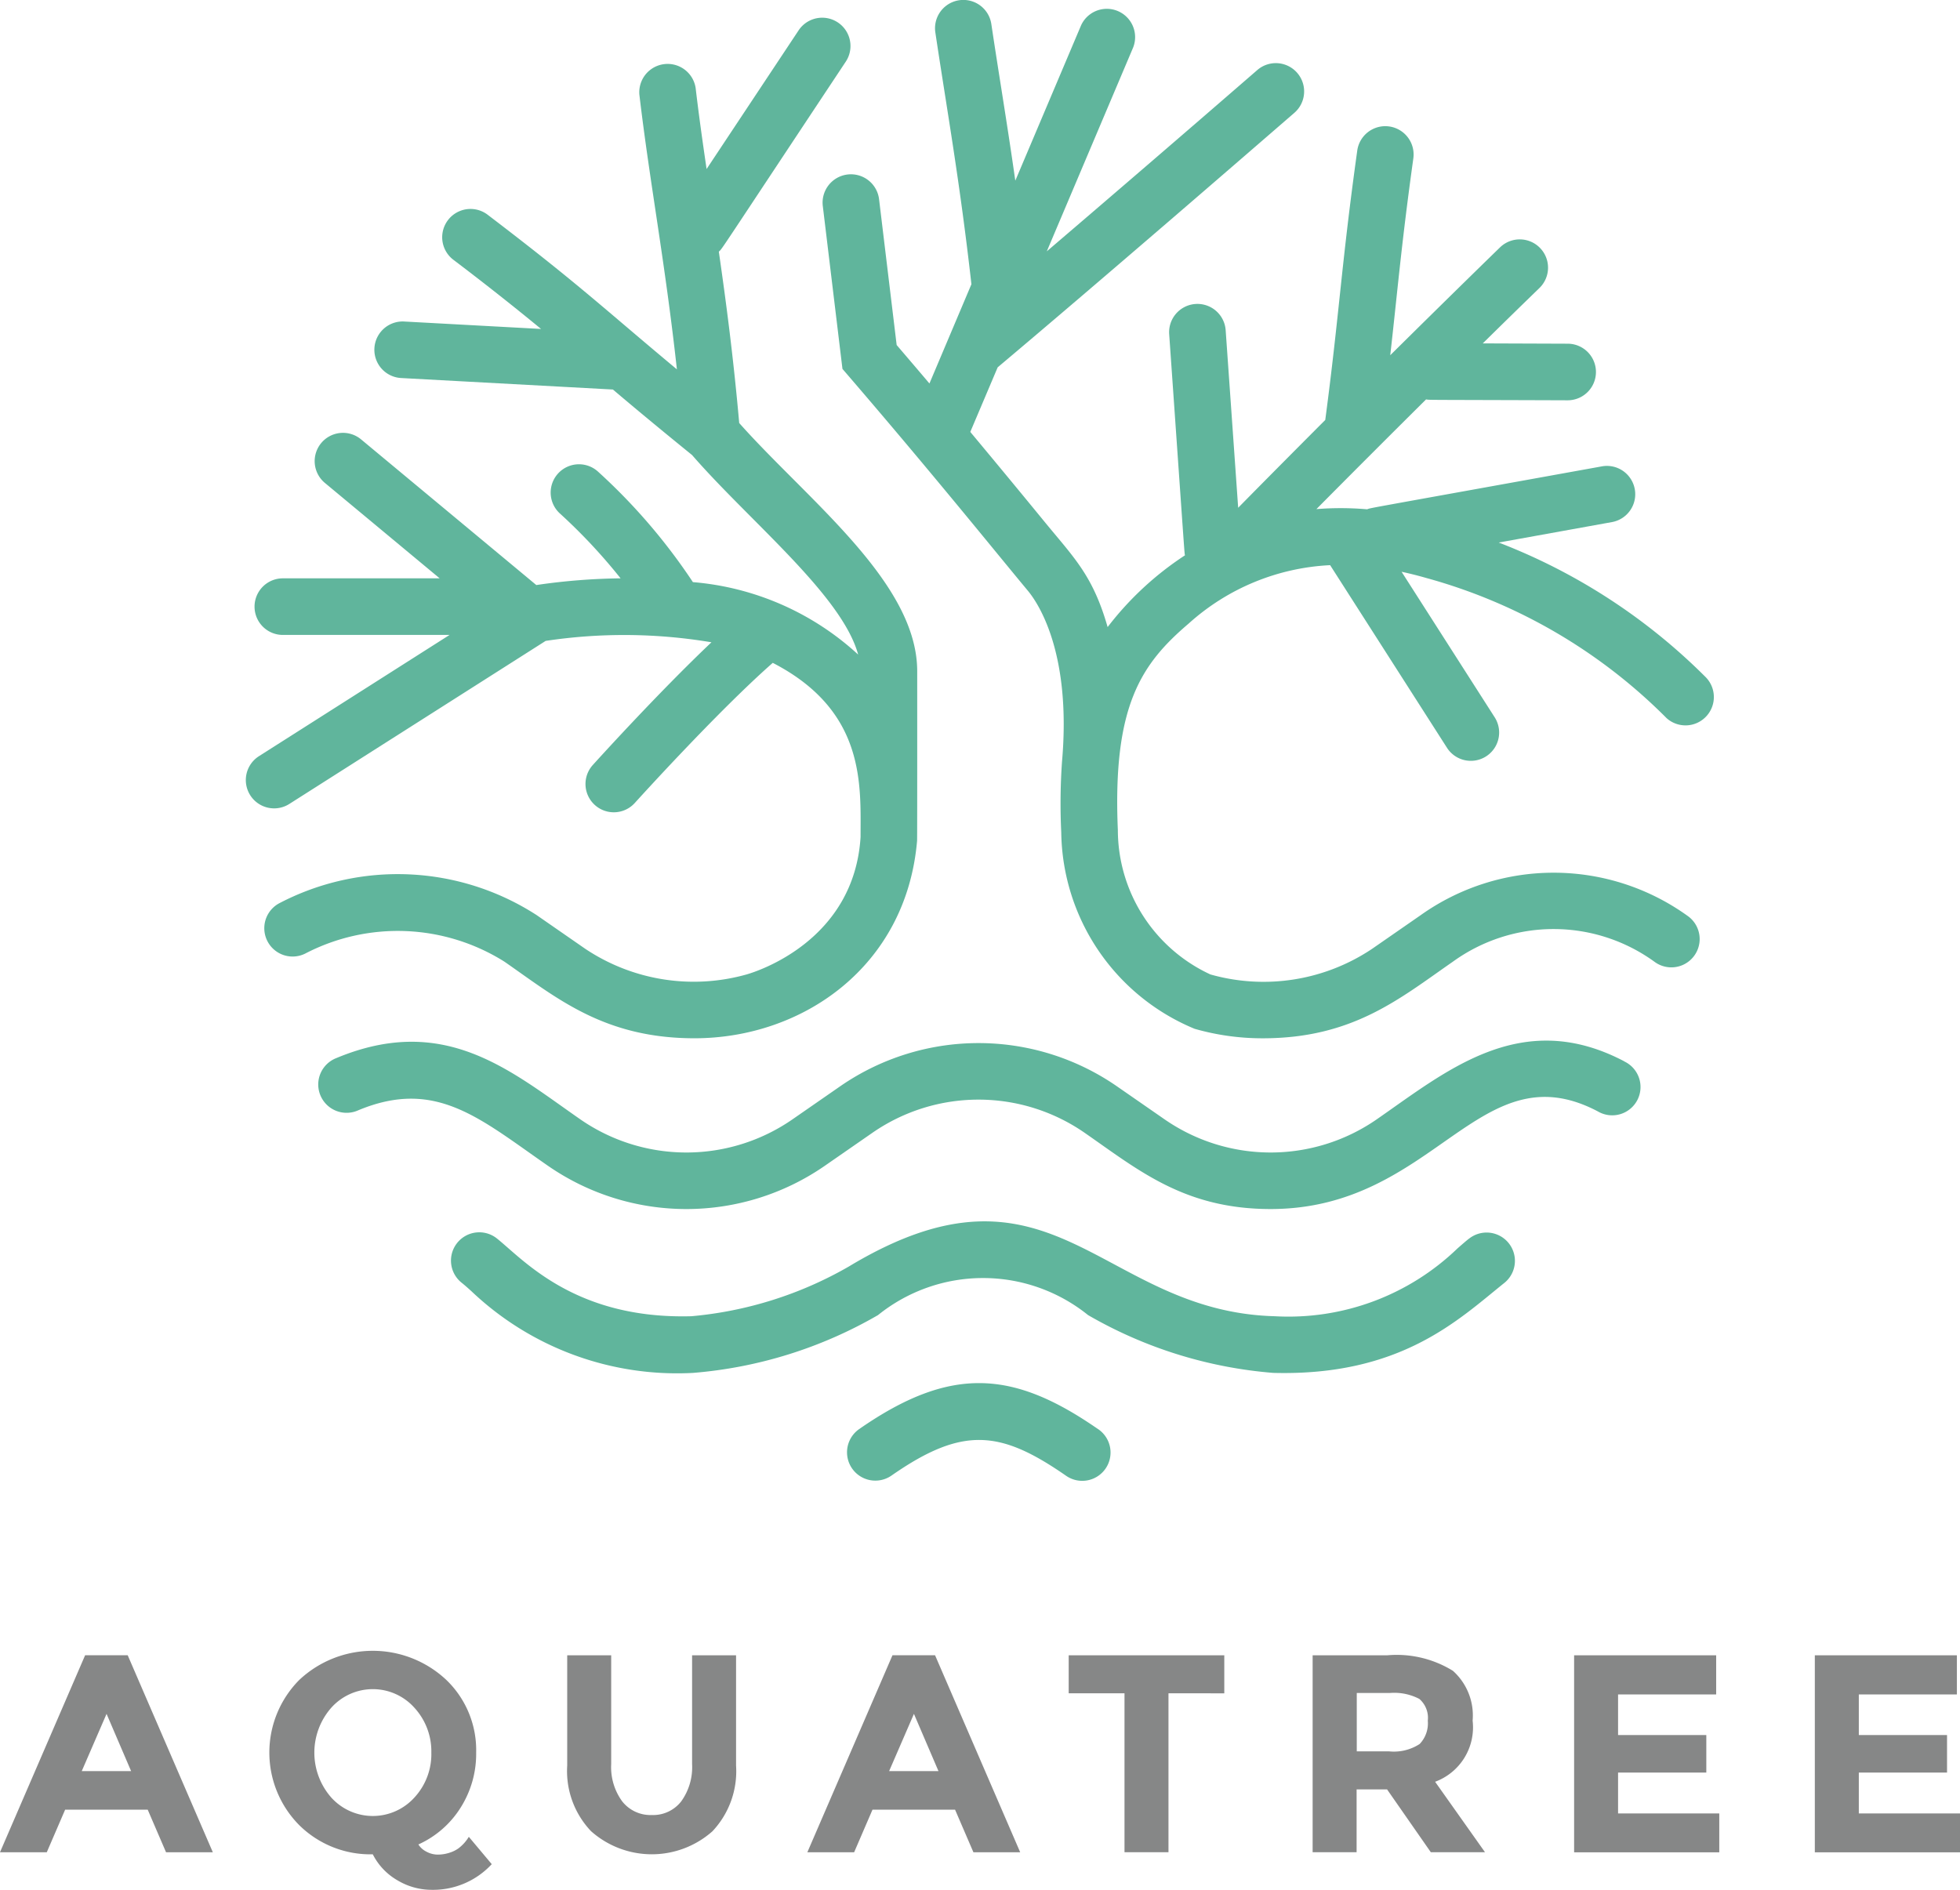 <svg xmlns="http://www.w3.org/2000/svg" width="94.048" height="90.687"><path d="M7.967 88.888l-.879-2.042H3.125l-.88 2.042H0l4.085-9.455h2.042l4.085 9.455zm-2.854-6.641l-1.19 2.746h2.368zm17.735 1.857a4.822 4.822 0 01-.751 2.651 4.635 4.635 0 01-2.022 1.759.972.972 0 00.385.345 1.141 1.141 0 00.548.142 1.8 1.8 0 00.555-.088 1.5 1.5 0 00.433-.21 1.969 1.969 0 00.5-.555l1.1 1.312a3.837 3.837 0 01-2.908 1.231 3.192 3.192 0 01-1.6-.446 3 3 0 01-1.2-1.258 4.858 4.858 0 01-3.53-1.4 4.948 4.948 0 010-6.966 5.152 5.152 0 017.061 0 4.672 4.672 0 011.429 3.483zm-2.151.007a3.091 3.091 0 00-.812-2.157 2.675 2.675 0 00-3.99 0 3.265 3.265 0 000 4.308 2.689 2.689 0 003.99 0 3.067 3.067 0 00.812-2.158zm9.158 2.335a1.727 1.727 0 001.42.656 1.708 1.708 0 001.413-.656 2.808 2.808 0 00.521-1.792v-5.217h2.11v5.289a4.2 4.2 0 01-1.136 3.158 4.387 4.387 0 01-5.823-.007 4.188 4.188 0 01-1.143-3.151v-5.289h2.11v5.221a2.785 2.785 0 00.528 1.788zm16.853 2.442l-.88-2.042h-3.963l-.88 2.042H38.74l4.085-9.455h2.042l4.085 9.455zm-2.854-6.641l-1.19 2.746h2.367zm12.214-.988v7.628h-2.11v-7.628H51.28v-1.823h7.466v1.826zm14.594 1.312a2.784 2.784 0 01-1.8 2.935l2.394 3.381h-2.6l-2.1-3.016h-1.461v3.016h-2.11v-9.451h3.585a5.139 5.139 0 013.144.744 2.871 2.871 0 01.948 2.391zm-2.543 1.123a1.43 1.43 0 00.392-1.116 1.2 1.2 0 00-.406-1.048 2.6 2.6 0 00-1.42-.284h-1.582v2.8h1.542a2.267 2.267 0 001.474-.352zm14.229-4.258v1.88h-4.707v1.948h4.234v1.8h-4.234v1.961h4.856v1.866h-6.965v-9.455zm11.551 0v1.88h-4.706v1.948h4.233v1.8h-4.233v1.961h4.855v1.866h-6.966v-9.455z" fill="#868787"/><g fill="#60b59c"><path d="M77.938 50.932c-4.945-2.6-8.524.463-11.9 2.8a8.937 8.937 0 01-10.135 0l-2.334-1.618a11.666 11.666 0 00-13.231 0l-2.334 1.618a8.938 8.938 0 01-10.136 0c-3.354-2.325-6.508-5.13-11.727-2.956a1.359 1.359 0 101.045 2.508c3.731-1.556 5.839.4 9.134 2.68a11.665 11.665 0 0013.231 0l2.334-1.618a8.938 8.938 0 0110.136 0c2.611 1.81 4.809 3.675 8.95 3.675 7.9 0 10-7.686 15.7-4.685a1.358 1.358 0 101.265-2.4z"/><path d="M70.482 59.445c-.171.137-.347.291-.551.47a11.679 11.679 0 01-8.766 3.25c-8.4-.226-10.6-8.315-20.436-2.385a18.393 18.393 0 01-7.554 2.385c-5.566.152-8.037-2.692-9.317-3.72a1.358 1.358 0 10-1.7 2.118c.125.1.281.237.461.4a14.322 14.322 0 0010.629 3.922 21.1 21.1 0 008.883-2.775 8.03 8.03 0 0110.078 0 21.1 21.1 0 008.883 2.774c6.125.164 8.889-2.552 11.091-4.317a1.358 1.358 0 00-1.7-2.119z"/><path d="M52.687 68.581c-4.028-2.793-7.022-3.087-11.461 0a1.358 1.358 0 101.552 2.23c3.417-2.38 5.226-2.172 8.362 0a1.358 1.358 0 101.547-2.232zM24.2 46.147c2.511 1.741 4.772 3.679 9.124 3.679 5.177 0 10.163-3.434 10.681-9.478.01-.157.006-7.978.006-8.134 0-4.259-5.219-8.18-8.541-11.913-.279-3.15-.632-5.827-.978-8.224.192-.182-.187.347 6.1-9.132a1.358 1.358 0 00-2.264-1.5l-4.423 6.666c-.191-1.3-.371-2.576-.525-3.885a1.36 1.36 0 00-2.7.318c.494 4.2 1.231 8.005 1.8 13.181-3.53-2.94-4.644-4.04-9.092-7.428a1.358 1.358 0 00-1.645 2.161 133.433 133.433 0 014.219 3.328l-6.572-.357a1.358 1.358 0 00-.147 2.712l10.166.552c1 .848 2.193 1.841 3.8 3.145 2.763 3.18 7.19 6.722 7.969 9.575a13.32 13.32 0 00-7.93-3.477 28.185 28.185 0 00-4.57-5.318 1.358 1.358 0 10-1.793 2.041 26.745 26.745 0 012.893 3.095 29.868 29.868 0 00-4.044.322l-8.408-6.99a1.358 1.358 0 00-1.737 2.089l5.508 4.579h-7.525a1.358 1.358 0 100 2.716h8l-9.147 5.819a1.358 1.358 0 001.458 2.292l12.3-7.825a25.292 25.292 0 017.955.067c-2.588 2.454-5.539 5.718-5.694 5.89a1.358 1.358 0 002.017 1.82c.043-.047 3.975-4.4 6.619-6.723 4.467 2.305 4.213 5.86 4.213 8.358-.307 4.96-4.928 6.438-5.455 6.591a9.365 9.365 0 01-7.759-1.229l-2.334-1.618a12.269 12.269 0 00-12.361-.557 1.359 1.359 0 001.255 2.41 9.618 9.618 0 019.561.382z"/><path d="M79.971 34.465a1.36 1.36 0 001.843-2 28.5 28.5 0 00-9.9-6.429l5.464-.987a1.359 1.359 0 00-.483-2.674c-11.77 2.127-11.1 1.992-11.293 2.066a14.637 14.637 0 00-2.436-.009 902.637 902.637 0 015.263-5.265c.195.033-.253.018 6.788.043a1.358 1.358 0 10.009-2.716l-4.077-.015a475.248 475.248 0 012.718-2.657 1.358 1.358 0 10-1.889-1.952c-.035.034-2.1 2.039-5.269 5.177.356-3.133.53-5.29 1.108-9.446a1.358 1.358 0 00-2.691-.374c-.774 5.567-.846 7.713-1.535 12.927a845.014 845.014 0 00-4.179 4.213l-.6-8.519a1.358 1.358 0 00-2.71.19c.782 11.159.726 10.456.758 10.611a15.033 15.033 0 00-3.712 3.444c-.7-2.448-1.585-3.3-2.972-4.987a607.898 607.898 0 00-3.618-4.378l1.314-3.1c4.9-4.121 12.113-10.372 14.237-12.214a1.358 1.358 0 00-1.78-2.052 1822.89 1822.89 0 01-10.1 8.7l4.144-9.784a1.358 1.358 0 00-2.5-1.059L48.718 8.67c-.391-2.75-.783-5.058-1.15-7.515a1.358 1.358 0 10-2.687.4c.559 3.74 1.173 7.129 1.731 12.085l-2.014 4.763q-.763-.9-1.573-1.845l-.841-6.97a1.36 1.36 0 10-2.7.325l.94 7.79c4.321 5.017 7.2 8.606 8.894 10.643.5.6 2.1 2.981 1.641 8.207a28.776 28.776 0 00-.036 3.4 10.351 10.351 0 006.4 9.419 11.786 11.786 0 003.271.455c4.325 0 6.569-1.908 9.124-3.679a8.244 8.244 0 019.706.033 1.358 1.358 0 001.548-2.232 11.007 11.007 0 00-12.8-.033l-2.334 1.618a9.36 9.36 0 01-7.758 1.229 7.649 7.649 0 01-4.441-6.927c-.259-5.979 1.131-7.979 3.4-9.914a10.912 10.912 0 016.786-2.8l5.607 8.764a1.358 1.358 0 102.288-1.464l-4.467-6.983q.6.129 1.221.308a25.924 25.924 0 0111.497 6.718z"/></g></svg>
